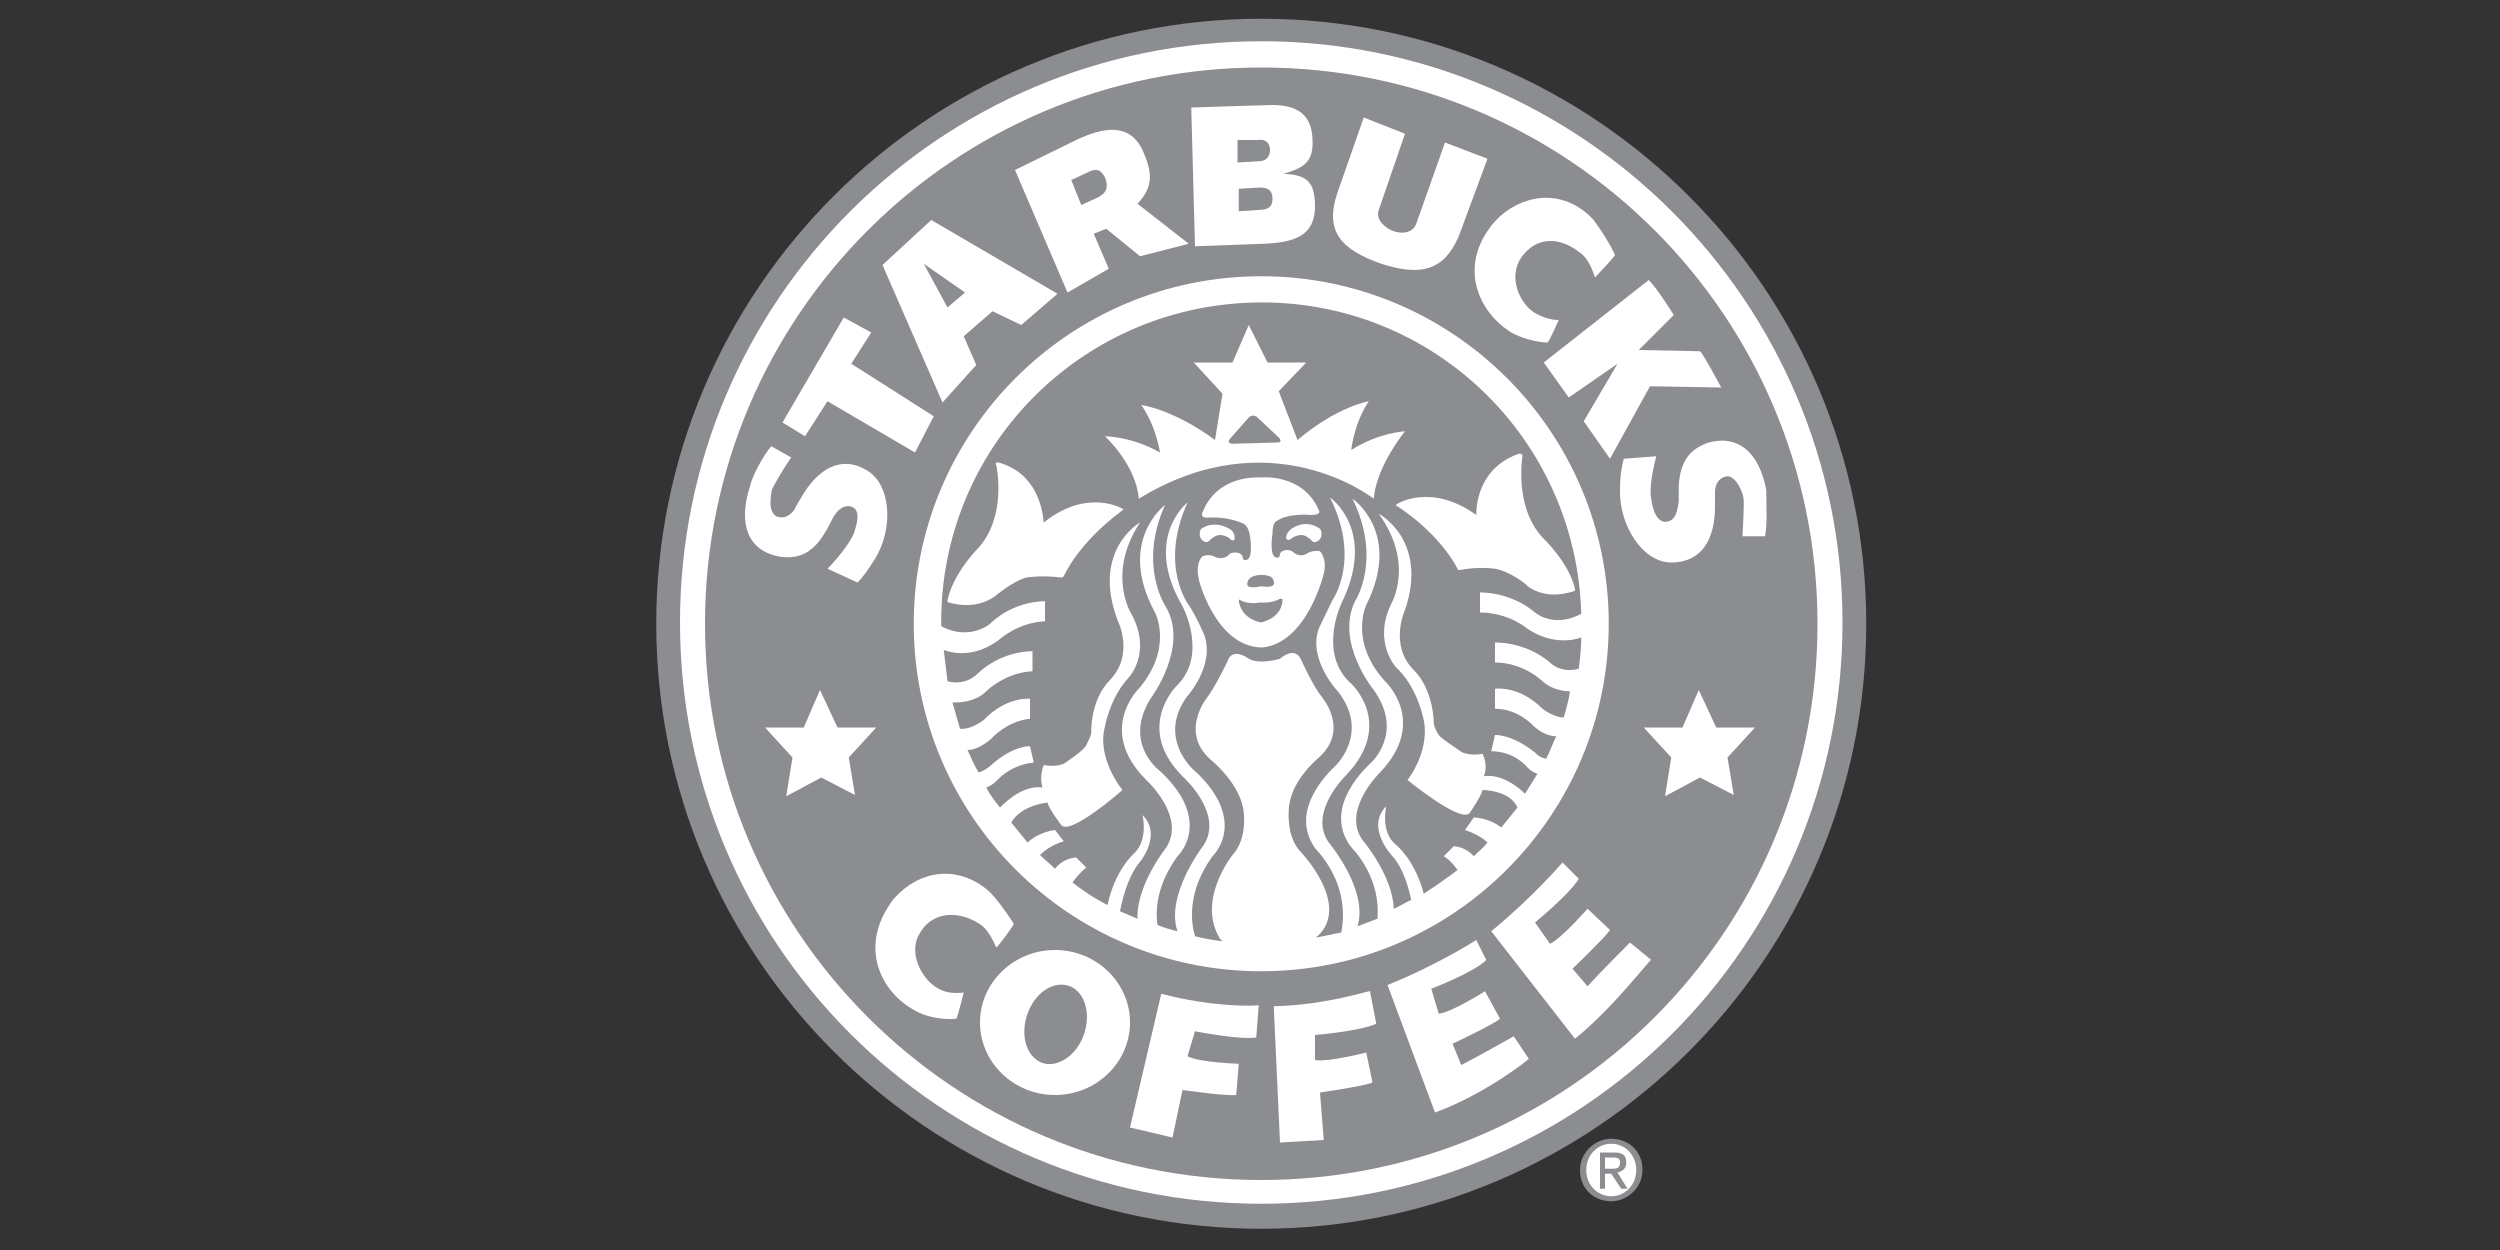 <?xml version="1.0" encoding="utf-8"?>
<!-- Generator: Adobe Illustrator 16.0.4, SVG Export Plug-In . SVG Version: 6.00 Build 0)  -->
<!DOCTYPE svg PUBLIC "-//W3C//DTD SVG 1.1//EN" "http://www.w3.org/Graphics/SVG/1.1/DTD/svg11.dtd">
<svg version="1.1" id="Layer_1" xmlns="http://www.w3.org/2000/svg" xmlns:xlink="http://www.w3.org/1999/xlink" x="0px" y="0px"
	 width="200px" height="100px" viewBox="0 0 200 100" enable-background="new 0 0 200 100" xml:space="preserve">
<rect x="0" y="0" width="200" height="100" fill="#333333" stroke="none"/>
<g>
	<path fill-rule="evenodd" clip-rule="evenodd" fill="#8C8D90" d="M100.9,1.5c-26.7,0-48.4,21.7-48.4,48.4
		c0,26.7,21.7,48.4,48.4,48.4s48.4-21.7,48.4-48.4C149.3,23.2,127.6,1.5,100.9,1.5L100.9,1.5z"/>
	<path fill-rule="evenodd" clip-rule="evenodd" fill="#FFFFFF" d="M100.9,3.3c-25.7,0-46.5,20.8-46.5,46.5
		c0,25.7,20.8,46.5,46.5,46.5s46.5-20.8,46.5-46.5C147.4,24.2,126.6,3.3,100.9,3.3L100.9,3.3z"/>
	<path fill-rule="evenodd" clip-rule="evenodd" fill="#8C8D90" d="M100.9,5.4c-24.6,0-44.5,19.9-44.5,44.5
		c0,24.6,19.9,44.5,44.5,44.5s44.5-19.9,44.5-44.5C145.4,25.3,125.5,5.4,100.9,5.4L100.9,5.4z"/>
	<path fill-rule="evenodd" clip-rule="evenodd" fill="#FFFFFF" d="M100.9,22.1c-15.4,0-27.8,12.5-27.8,27.8
		c0,15.4,12.5,27.8,27.8,27.8c15.4,0,27.8-12.5,27.8-27.8C128.7,34.5,116.2,22.1,100.9,22.1L100.9,22.1z"/>
	<polygon fill-rule="evenodd" clip-rule="evenodd" fill="#FFFFFF" points="68.4,63.6 65.7,62.2 62.9,63.7 63.4,60.6 61.2,58.2 
		64.3,58.2 65.6,55.2 67,58.2 70.1,58.2 67.9,60.6 68.4,63.6 	"/>
	<polygon fill-rule="evenodd" clip-rule="evenodd" fill="#FFFFFF" points="138.7,63.6 136,62.2 133.2,63.7 133.7,60.6 131.5,58.2 
		134.6,58.2 135.9,55.2 137.3,58.2 140.4,58.2 138.2,60.6 138.7,63.6 	"/>
	<path fill-rule="evenodd" clip-rule="evenodd" fill="#8C8D90" d="M123.4,54.5c0,0-1.5-1.5-3.8-1.5l0-1.6c0,0,2.4-0.1,4.4,1.6
		c0,0,0.8,0.9,2.3,0.5c0.1-0.8,0.2-1.6,0.2-2.5c-0.8,0.3-2.5,0.5-4.3-0.7c0,0-1.5-1.3-3.8-1.3l0-1.6c0,0,2.4-0.1,4.4,1.6
		c0,0,1.5,1.3,3.7,0.1c-0.4-14.1-12-25.2-26.1-24.9C86.3,24.5,75.1,36,75.3,50.1c2.3,1.2,3.9-0.2,3.9-0.2c2-1.9,4.4-1.8,4.4-1.8
		l0,1.6c-2.2,0.1-3.7,1.5-3.7,1.5c-1.9,1.4-3.6,1.1-4.4,0.8c0.1,0.8,0.2,1.7,0.3,2.5c1.5,0.4,2.4-0.6,2.4-0.6c2-1.9,4.4-1.8,4.4-1.8
		l0,1.6c-2.2,0.1-3.7,1.6-3.7,1.6c-0.9,0.9-2.2,0.9-2.7,0.9c0.2,0.7,0.4,1.4,0.6,2.1c0.9,0.1,1.9-0.7,1.9-0.7
		c1.8-1.9,3.7-1.7,3.7-1.7l0,1.6c-1.9,0.2-3.1,1.6-3.1,1.6c-0.8,0.7-1.5,0.9-1.9,0.9c0.3,0.6,0.5,1.2,0.9,1.8c0.6-0.2,1-0.6,1-0.6
		c1.8-1.6,3.1-1.5,3.1-1.5l0.3,1.3c-1.9,0.2-2.9,1.4-2.9,1.4c-0.3,0.3-0.6,0.5-0.9,0.6c0.3,0.6,0.7,1.1,1.1,1.6
		c0.7-0.7,2-1.8,3.4-1.6c0,0-0.3-0.8,0.1-1.8c0,0,0.9,0.2,1.6-0.1c0,0,1.7-1.1,1.8-1.5c0,0,0.4-0.7,0.4-1c0,0-0.1-2.6,1.5-4.2
		c2-2.1,0.6-4.8,0.6-4.8c-2.1-5.6,1.8-7.8,1.8-7.8c-2.7,4.1-0.7,7.3-0.7,7.3c1.7,3.1-0.2,5.1-0.2,5.1c-1.5,1.6-1.9,3.9-1.9,3.9
		c-0.7,2.6,1.4,5.1,1.4,5.1s-4.2,3.7-4.9,2.8c0,0-1-1.3-1.1-1.8c0,0-2.1,0.2-2.9,1.6c0.4,0.5,0.9,1.1,1.3,1.6c1-0.9,2.2-1,2.2-1
		l0.7,0.9c-1,0.3-1.6,0.8-1.9,1.1c0.4,0.4,0.8,0.7,1.2,1.1c0.7-0.9,1.7-0.9,1.7-0.9l0.8,0.8c-0.5,0.4-0.9,0.9-1.1,1.2
		c0.9,0.7,1.8,1.3,2.8,1.8c0.6-2.8,2.1-4.1,2.1-4.1c1.2-1.1,0.7-3.1,0.7-3.1c1.7,1.7-0.4,4-0.4,4c-0.8,1.1-1.2,2.7-1.4,3.7
		c0.5,0.2,0.9,0.4,1.4,0.6c-0.1-2.7,2.3-5.7,2.3-5.7c1.6-2.5-1.6-5.4-1.6-5.4c-4-4-0.6-7.3-0.6-7.3c2.8-3.3,1.3-6.1,1.3-6.1
		c-3.1-5.7,0.8-8.6,0.8-8.6c-2.2,4.9,0.1,8.2,0.1,8.2c1.8,3.2-1.2,7.2-1.2,7.2c-2.3,3.6,0.6,5.8,0.6,5.8c1.8,1.6,2.2,3,2.2,3
		c0.9,2.4-0.7,3.9-0.7,3.9c-1.6,2.2-1.8,4.2-1.6,5.5c0.5,0.2,1.1,0.4,1.6,0.5c-1-2.9,2.1-6.9,2.1-6.9c1.6-2.5-1.6-5.4-1.6-5.4
		c-4-3.9-0.6-7.3-0.6-7.3c2.6-2.5,0.5-6.4,0.5-6.4C91.4,43,95,40.2,95,40.2c-2.3,5.1,0.1,8.2,0.1,8.2c0.6,0.9,1.2,2.3,1.2,2.3
		c1,2.5-1.4,5.1-1.4,5.1c-2.3,3.3,0.6,5.8,0.6,5.8c1.8,1.6,2.2,3,2.2,3c0.9,2.4-0.7,3.9-0.7,3.9c-2.1,2.9-1.7,5.4-1.4,6.4
		c0.8,0.2,1.4,0.3,2.2,0.4c-0.1-0.1-0.2-0.2-0.2-0.2c-1.9-3.1,1-6.7,1-6.7c1.2-1.3,0.9-3.4,0.9-3.4c-0.2-2.2-2.5-4.1-2.5-4.1
		c-2.7-2.2-0.5-5-0.5-5c0.7-0.9,1.7-3,1.7-3c0.4-1.2,1.7-0.2,1.7-0.2c0.9,0.5,2.5,0,2.5,0s1.2-1.1,1.7,0.1c0,0,0.9,2,1.6,2.9
		c0,0,2.4,2.7-0.3,5c0,0-2.3,1.9-2.3,4.2c0,0-0.2,2.1,1,3.3c0,0,4,4.2,1.3,6.7c0,0-0.1,0-0.1,0.1c0.6-0.1,1.4-0.3,2-0.4
		c0.2-1,0.5-3.6-1.7-6.3c0,0-1.7-1.5-0.9-3.9c0,0,0.4-1.5,2.1-3.1c0,0,2.8-2.6,0.3-5.9c0,0-2.5-2.6-1.6-5.1c0,0,0.6-1.3,1.1-2.3
		c0,0,2.3-3.2-0.2-8.2c0,0,3.8,2.6,0.9,8.5c0,0-1.9,4,0.8,6.4c0,0,3.5,3.2-0.4,7.3c0,0-3.1,3-1.4,5.4c0,0,3.2,3.8,2.3,6.7
		c0.5-0.2,1.1-0.4,1.6-0.6c0.1-1.3-0.1-3.3-1.8-5.4c0,0-1.7-1.5-0.9-3.9c0,0,0.4-1.5,2.1-3.1c0,0,2.8-2.4,0.3-5.9
		c0,0-3.1-3.8-1.5-7.1c0,0,2.2-3.3-0.2-8.2c0,0,4,2.7,1.1,8.5c0,0-1.4,2.9,1.5,6.1c0,0,3.5,3.2-0.4,7.3c0,0-3.1,3-1.4,5.4
		c0,0,2.4,2.8,2.5,5.5c0.5-0.2,0.9-0.5,1.4-0.7c-0.2-0.9-0.6-2.5-1.5-3.5c0,0-2.2-2.3-0.5-4c0,0-0.5,2.1,0.8,3.1
		c0,0,1.5,1.2,2.2,3.9c0.9-0.6,1.8-1.2,2.7-1.9c-0.2-0.3-0.6-0.8-1.1-1.1l0.8-0.8c0,0,0.9,0,1.6,0.8c0.4-0.4,0.8-0.7,1.1-1.1
		c-0.3-0.3-0.9-0.7-1.8-1l0.7-1c0,0,1.2,0,2.2,0.8c0.4-0.5,0.9-1.1,1.3-1.6c-0.6-1.4-2.8-1.4-2.8-1.4c-0.1,0.5-1,1.8-1,1.8
		c-0.6,1-5-2.6-5-2.6s2-2.5,1.2-5.2c0,0-0.5-2.3-2.1-3.8c0,0-1.9-2-0.4-5.1c0,0,1.9-3.2-1-7.2c0,0,4,2.1,2.1,7.7
		c0,0-1.3,2.8,0.7,4.8c1.6,1.6,1.6,4.2,1.6,4.2c0,0.4,0.4,1,0.4,1c0.2,0.3,1.9,1.4,1.9,1.4c0.8,0.3,1.6,0.1,1.6,0.1
		c0.5,1,0.1,1.8,0.1,1.8c1.3-0.2,2.6,0.7,3.3,1.4c0.3-0.5,0.7-1.1,1-1.6c-0.3-0.1-0.5-0.2-0.8-0.5c0,0-1-1.3-2.9-1.3l0.3-1.3
		c0,0,1.3-0.1,3.2,1.4c0,0,0.3,0.4,0.9,0.5c0.3-0.6,0.5-1.2,0.8-1.8c-0.5,0-1.1-0.2-1.8-0.8c0,0-1.2-1.4-3.1-1.4l0-1.6
		c0,0,1.9-0.3,3.8,1.6c0,0,0.9,0.7,1.7,0.7c0.2-0.7,0.4-1.4,0.5-2.1C125.4,55.3,124.3,55.3,123.4,54.5L123.4,54.5z"/>
	<path fill-rule="evenodd" clip-rule="evenodd" fill="#FFFFFF" d="M111.7,40.4c0,0.1,0,0.1,0.1,0.1c3.6,2.4,4.8,5,4.8,5
		c0,0.1,0.1,0.1,0.2,0.1c1.5-0.3,2.8-0.1,2.8-0.1c1.2,0.2,2.6,1.3,2.6,1.4c1.7,1.2,3.6,0.4,3.7,0.4c0.1,0,0.1-0.1,0.1-0.2
		c-0.5-2.1-2.5-4-2.6-4.1c-2.3-2.5-1.6-6.5-1.6-6.5c0-0.1,0-0.1-0.1-0.2c0,0-0.1,0-0.2,0c-3.1,1.1-3.4,3.9-3.4,4.9
		c-3.6-2.6-6.3-0.9-6.3-0.9C111.7,40.3,111.7,40.4,111.7,40.4L111.7,40.4z"/>
	<path fill-rule="evenodd" clip-rule="evenodd" fill="#FFFFFF" d="M101,51.8c3.6-0.4,4.9-5.9,4.9-5.9c0.3-1.2-0.3-1.8-0.3-1.8
		c-0.5-0.1-0.9,0.1-0.9,0.1c-0.7,0.5-1.2,0-1.2,0C103.3,44,103,44,103,44c-0.5,0-0.6,0.3-0.6,0.3c0,0.4-0.3,0.3-0.3,0.3
		c-0.6-0.1-0.3-1.9-0.3-1.9c0-0.9,0.3-1,0.3-1c1-0.7,2.8-0.5,2.8-0.5c0.9,0,0.6-0.4,0.6-0.4c-1.3-3-4.7-2.6-4.7-2.6
		s-3.4-0.3-4.6,2.8c0,0-0.3,0.5,0.6,0.4c0,0,1.4-0.1,2.7,0.5c0,0,0.4,0.2,0.5,1c0,0,0.3,1.8-0.3,1.9c0,0-0.3,0.1-0.3-0.3
		c0,0-0.1-0.3-0.6-0.3c0,0-0.4,0-0.5,0.2c0,0-0.5,0.5-1.2,0.1c0,0-0.4-0.2-0.9,0c0,0-0.6,0.5-0.3,1.8C95.8,46.1,97.2,51.8,101,51.8
		L101,51.8z"/>
	<path fill-rule="evenodd" clip-rule="evenodd" fill="#FFFFFF" d="M98.5,42.4c0,0-1.2-0.9-2.4-0.1c-0.1,0.1-0.3,0.7,0.2,1
		c0.3,0.2,0.5-0.1,0.5-0.1c0,0,0.4-0.4,0.8-0.4c0.2,0,0.6,0.1,0.8,0.3c0,0,0.2,0.3,0.4,0C98.7,43.1,98.9,42.8,98.5,42.4L98.5,42.4z"
		/>
	<path fill-rule="evenodd" clip-rule="evenodd" fill="#FFFFFF" d="M102.9,43.1c0.2,0.2,0.4,0,0.4,0c0.2-0.2,0.6-0.3,0.8-0.3
		c0.4,0,0.8,0.4,0.8,0.4c0,0,0.1,0.3,0.5,0.1c0.5-0.3,0.3-0.9,0.2-1c-1.3-0.9-2.4,0.1-2.4,0.1C102.8,42.8,102.9,43.1,102.9,43.1
		L102.9,43.1z"/>
	<path fill-rule="evenodd" clip-rule="evenodd" fill="#8C8D90" d="M100.9,46.9c1.3,0.2,1-0.4,1-0.4c-0.1-0.6-1.1-0.5-1.1-0.5
		s-0.9,0-1,0.6C99.8,46.6,99.5,47.2,100.9,46.9L100.9,46.9z"/>
	<path fill-rule="evenodd" clip-rule="evenodd" fill="#8C8D90" d="M99.1,48.1c0.1,0.5,0.4,1.4,1.8,1.7c1.5-0.4,1.7-1.4,1.7-1.8
		c0-0.1-0.1-0.1-0.2-0.1c-0.7,0.4-1.6,0.3-1.6,0.3s-0.9,0.2-1.6-0.2C99.2,47.9,99.1,48,99.1,48.1L99.1,48.1z"/>
	<path fill-rule="evenodd" clip-rule="evenodd" fill="#FFFFFF" d="M97.2,35.2c-3.4-2.5-5.9-2.8-5.9-2.8c1.2,1.7,1.5,3.8,1.5,3.8
		c-2.3-1.3-4.4-1.3-4.4-1.3s2.5,2.3,2.7,5c10.6-6.5,18.8,0,18.8,0c0.2-2.6,2.5-5.4,2.5-5.4s-2.1,0.1-4.3,1.5c0,0,0.2-2.1,1.4-3.9
		c0,0-2.5,0.4-5.7,3.1l-1.5-3.9l2.2-2.3h-3.1l-1.5-3l-1.3,3h-3.1l2.3,2.5L97.2,35.2L97.2,35.2z"/>
	<path fill-rule="evenodd" clip-rule="evenodd" fill="#8C8D90" d="M98.4,35.1c-0.2,0.2-0.1,0.4,0.2,0.4l3.6-0.1
		c0.3,0,0.3-0.2,0.1-0.4l-1.7-1.6c-0.2-0.2-0.5-0.2-0.7,0L98.4,35.1L98.4,35.1z"/>
	<path fill-rule="evenodd" clip-rule="evenodd" fill="#FFFFFF" d="M89.8,40.7c0,0-2.8-1.7-6.3,1.1c-0.1-1-0.5-3.9-3.6-4.8
		c-0.1,0-0.1,0-0.2,0c0,0-0.1,0.1,0,0.2c0,0,0.9,4-1.4,6.6c-0.1,0.1-2,2-2.5,4.2c0,0.1,0,0.2,0.1,0.2c0.1,0,2,0.7,3.7-0.5
		c0,0,1.4-1.2,2.5-1.5c0,0,1.2-0.2,2.8,0c0.1,0,0.1,0,0.2-0.1c0,0,1.1-2.6,4.6-5.2c0,0,0.1-0.1,0.1-0.1
		C89.9,40.8,89.9,40.7,89.8,40.7L89.8,40.7z"/>
	<path fill-rule="evenodd" clip-rule="evenodd" fill="#FFFFFF" d="M123.5,29l2,2.8l3.9-2.7l-2.7,4.6l2.1,3l3.2-5.8l5.7,0.1
		c0,0-1.5-2.8-1.7-2.9l-4.9-0.1l2.8-2.8c0,0-1.3-2.1-2-2.8L123.5,29L123.5,29z"/>
	<path fill-rule="evenodd" clip-rule="evenodd" fill="#FFFFFF" d="M116.7,18.9c-1.2,2.8-3.1,3.2-6.2,2.2c-3.1-1.1-4.6-2.5-3.5-5.7
		l2.1-6l3.3,1.3l-2.1,6.1c-0.3,0.8,0.6,1.5,1.2,1.7c0.6,0.2,1.5,0.2,1.8-0.6l2.3-6.5l3.4,1.3L116.7,18.9L116.7,18.9z"/>
	<path fill-rule="evenodd" clip-rule="evenodd" fill="#FFFFFF" d="M95.3,8.6l6.4-0.2c1.6,0,3.2,0.4,3.3,2.7c0.1,1.8-0.6,2.3-2.3,2.8
		l0,0c1.7,0.1,2.5,0.5,2.5,2.6c0,2.4-1.7,2.9-4.1,3l-5.5,0.2L95.3,8.6L95.3,8.6z"/>
	<path fill-rule="evenodd" clip-rule="evenodd" fill="#8C8D90" d="M99,13l1.7-0.1c0.6,0,0.9-0.4,0.9-0.9c0-0.6-0.4-0.9-1-0.8
		L99,11.2L99,13L99,13z"/>
	<path fill-rule="evenodd" clip-rule="evenodd" fill="#8C8D90" d="M99.1,16.9l1.5-0.1c0.8,0,1.2-0.2,1.2-0.9c0-0.6-0.3-0.9-1-0.9
		l-1.7,0.1L99.1,16.9L99.1,16.9z"/>
	<path fill-rule="evenodd" clip-rule="evenodd" fill="#FFFFFF" d="M81.2,13.6l5.1-2.5c1.8-0.8,4-1.4,5.1,0.9
		c0.8,1.8,0.9,2.9-0.4,4.3l4.1,3.2l-3.9,1l-2.7-2.2l-1,0.4l1.2,2.8l-3.3,1.9L81.2,13.6L81.2,13.6z"/>
	<path fill-rule="evenodd" clip-rule="evenodd" fill="#8C8D90" d="M86.5,16.4l1.1-0.5c0.7-0.3,1.2-0.7,0.8-1.7
		c-0.3-0.6-0.7-0.8-1.4-0.4l-1.3,0.6L86.5,16.4L86.5,16.4z"/>
	<polygon fill-rule="evenodd" clip-rule="evenodd" fill="#FFFFFF" points="79.4,24.9 77.1,26.9 78.1,29.2 75.4,32.2 70.6,21.2 
		74.5,17.6 84.6,23.5 81.7,26 79.4,24.9 	"/>
	<polygon fill-rule="evenodd" clip-rule="evenodd" fill="#8C8D90" points="73.9,21.1 75.8,24.6 77.2,23.4 73.9,21.1 	"/>
	<polygon fill-rule="evenodd" clip-rule="evenodd" fill="#FFFFFF" points="62.6,33.8 67.5,25.4 69.7,26.6 68.1,29.1 74.7,33.3 
		73.2,36.2 66.2,32.1 64.4,34.9 62.6,33.8 	"/>
	<path fill-rule="evenodd" clip-rule="evenodd" fill="#FFFFFF" d="M61.7,35.7l1.6,0.9c-0.1,0.1-1,1.5-1.3,2.1
		c-0.2,0.3-0.3,0.6-0.3,0.8c-0.2,1.2,0.1,1.6,0.4,1.8c0.2,0.1,0.9,0.3,1.5-0.6c0-0.1,0.5-0.9,0.5-0.9c1.3-2.3,3.2-3.4,5.2-2.2
		c2,1.1,2.2,4.7,0.7,7.1c-0.5,0.8-0.9,1.4-1.4,1.9l-2.4-1.1c0.6-0.6,1.7-1.9,2.1-2.8c0.3-0.9,0.6-2-0.3-2.2c-0.6-0.1-1.1,0.4-1.4,1
		c0,0-0.5,1-0.6,1.1c-1,1.7-2.2,2.2-3.8,1.9c-2.3-0.5-3.2-2.5-2.2-5.6C60.2,38,61.1,36.4,61.7,35.7L61.7,35.7z"/>
	<path fill-rule="evenodd" clip-rule="evenodd" fill="#FFFFFF" d="M141.2,42.9l-1.8,0c0-0.1,0.1-1.8,0.1-2.5c0-0.3,0-0.6-0.1-0.9
		c-0.4-1.1-0.9-1.4-1.2-1.4c-0.2,0-1,0.2-1,1.3c0,0.1,0,1.1,0,1.1c0,2.7-1.1,4.5-3.5,4.5c-2.3,0-4.2-3-4.1-5.9
		c0-0.9,0.1-1.6,0.3-2.4l2.6-0.2c-0.2,0.8-0.6,2.5-0.4,3.4c0.1,0.9,0.5,2.1,1.4,1.8c0.6-0.2,0.7-0.9,0.8-1.6c0,0,0-1.1,0-1.2
		c0.1-2,0.9-3,2.4-3.5c2.2-0.6,4,0.6,4.6,3.8C141.3,40.1,141.4,42,141.2,42.9L141.2,42.9z"/>
	<path fill-rule="evenodd" clip-rule="evenodd" fill="#FFFFFF" d="M127.6,22.2c-0.5-1.5-0.9-1.8-1.5-2.2c-1.4-1-3.2-1.1-4.4,0.6
		c-1.1,1.6-0.1,3.8,1.2,4.5c0.4,0.2,1,0.5,1.8,0.5c0,0-0.8,1.8-0.9,1.8c-0.9,0-2.2-0.4-2.9-0.8c-2.7-1.7-4.1-5.2-1.7-8.4
		c0.2-0.3,0.5-0.6,0.8-0.9c2.3-2,5.3-2,7.4,0.2c0.5,0.6,1.4,2,1.8,2.9C129.2,20.5,127.6,22.2,127.6,22.2L127.6,22.2z"/>
	<path fill-rule="evenodd" clip-rule="evenodd" fill="#FFFFFF" d="M79.7,75.8c-0.6-1.4-1.1-1.8-1.7-2.1c-1.5-0.8-3.5-0.8-4.5,1.1
		c-0.9,1.7,0.5,3.9,1.8,4.4c0.4,0.2,1.1,0.3,1.8,0.2c0,0-0.5,2-0.6,2.1c-0.9,0.1-2.2-0.1-3-0.5c-2.9-1.4-4.6-4.8-2.6-8.2
		c0.2-0.3,0.4-0.7,0.7-1c2-2.2,5-2.6,7.4-0.6c0.6,0.5,1.6,1.9,2.1,2.7C81.2,73.9,79.8,75.8,79.7,75.8L79.7,75.8z"/>
	<path fill-rule="evenodd" clip-rule="evenodd" fill="#FFFFFF" d="M92.9,79.5l-2.5,10.7l3.4,0.8l0.8-3.8c0,0,3.5,0.5,4.3,0.4
		l0.2-2.5c0,0-3.2-0.1-4.1-0.6l0.6-2c0,0,3.5,0.7,4.9,0.5l0.2-2.6C100.7,80.5,97,80.6,92.9,79.5L92.9,79.5z"/>
	<path fill-rule="evenodd" clip-rule="evenodd" fill="#FFFFFF" d="M101.9,80.5l0.5,10.9l3.5-0.2l-0.3-3.8c0,0,3.5-0.5,4.2-0.8
		l-0.5-2.4c0,0-3.1,0.8-4.1,0.6l0-2c0,0,3.6-0.3,4.9-0.9l-0.5-2.6C109.6,79.2,106.2,80.4,101.9,80.5L101.9,80.5z"/>
	<path fill-rule="evenodd" clip-rule="evenodd" fill="#FFFFFF" d="M114.8,89L111,78.8c4-1.6,7.1-3.6,7.1-3.6l0.8,1.6
		c-1,1-4.4,2.3-4.4,2.3l0.6,2c1-0.1,3.7-1.8,3.7-1.8l1.2,2.2c-0.6,0.5-3.8,2-3.8,2l0.7,1.7c1.2-0.6,4.2-2.3,4.2-2.3l1.2,1.8
		C122.4,84.7,118.7,87.6,114.8,89L114.8,89z"/>
	<path fill-rule="evenodd" clip-rule="evenodd" fill="#FFFFFF" d="M126,83.1l-6.7-8.6c3.3-2.7,5.7-5.5,5.7-5.5l1.3,1.3
		c-0.7,1.2-3.5,3.5-3.5,3.5l1.2,1.7c0.9-0.4,3-2.8,3-2.8l1.8,1.7c-0.4,0.6-3,3.1-3,3.1l1.2,1.4c0.9-1,3.4-3.5,3.4-3.5l1.7,1.4
		C132,76.7,129.2,80.5,126,83.1L126,83.1z"/>
	<path fill-rule="evenodd" clip-rule="evenodd" fill="#FFFFFF" d="M84.4,76c-3.3,0-6,2.6-6,5.8c0,3.2,2.7,5.8,6,5.8
		c3.3,0,6-2.6,6-5.8C90.4,78.6,87.7,76,84.4,76L84.4,76z"/>
	<path fill-rule="evenodd" clip-rule="evenodd" fill="#8C8D90" d="M126.4,93.6c0-1.4,1.2-2.5,2.5-2.5c1.4,0,2.5,1,2.5,2.5
		c0,1.4-1.2,2.5-2.5,2.5C127.5,96.1,126.4,95.1,126.4,93.6L126.4,93.6z"/>
	<path fill-rule="evenodd" clip-rule="evenodd" fill="#FFFFFF" d="M128.9,95.7c1.1,0,2-0.9,2-2.1c0-1.2-0.9-2.1-2-2.1
		c-1.1,0-2,0.9-2,2.1C126.9,94.8,127.8,95.7,128.9,95.7L128.9,95.7z"/>
	<path fill-rule="evenodd" clip-rule="evenodd" fill="#8C8D90" d="M128.4,95.1H128v-2.9h1.1c0.7,0,1,0.2,1,0.8
		c0,0.5-0.3,0.7-0.7,0.8l0.8,1.3h-0.5l-0.8-1.2h-0.5V95.1L128.4,95.1z"/>
	<path fill-rule="evenodd" clip-rule="evenodd" fill="#FFFFFF" d="M128.9,93.5c0.4,0,0.7,0,0.7-0.5c0-0.4-0.3-0.4-0.6-0.4h-0.6v0.9
		H128.9L128.9,93.5z"/>
	<path fill-rule="evenodd" clip-rule="evenodd" fill="#8C8D90" d="M85.6,78.9c-1.3-0.5-2.8,0.5-3.4,2.2s-0.1,3.4,1.1,3.9
		s2.8-0.5,3.4-2.2C87.3,81.1,86.8,79.4,85.6,78.9L85.6,78.9z"/>
</g>
</svg>
